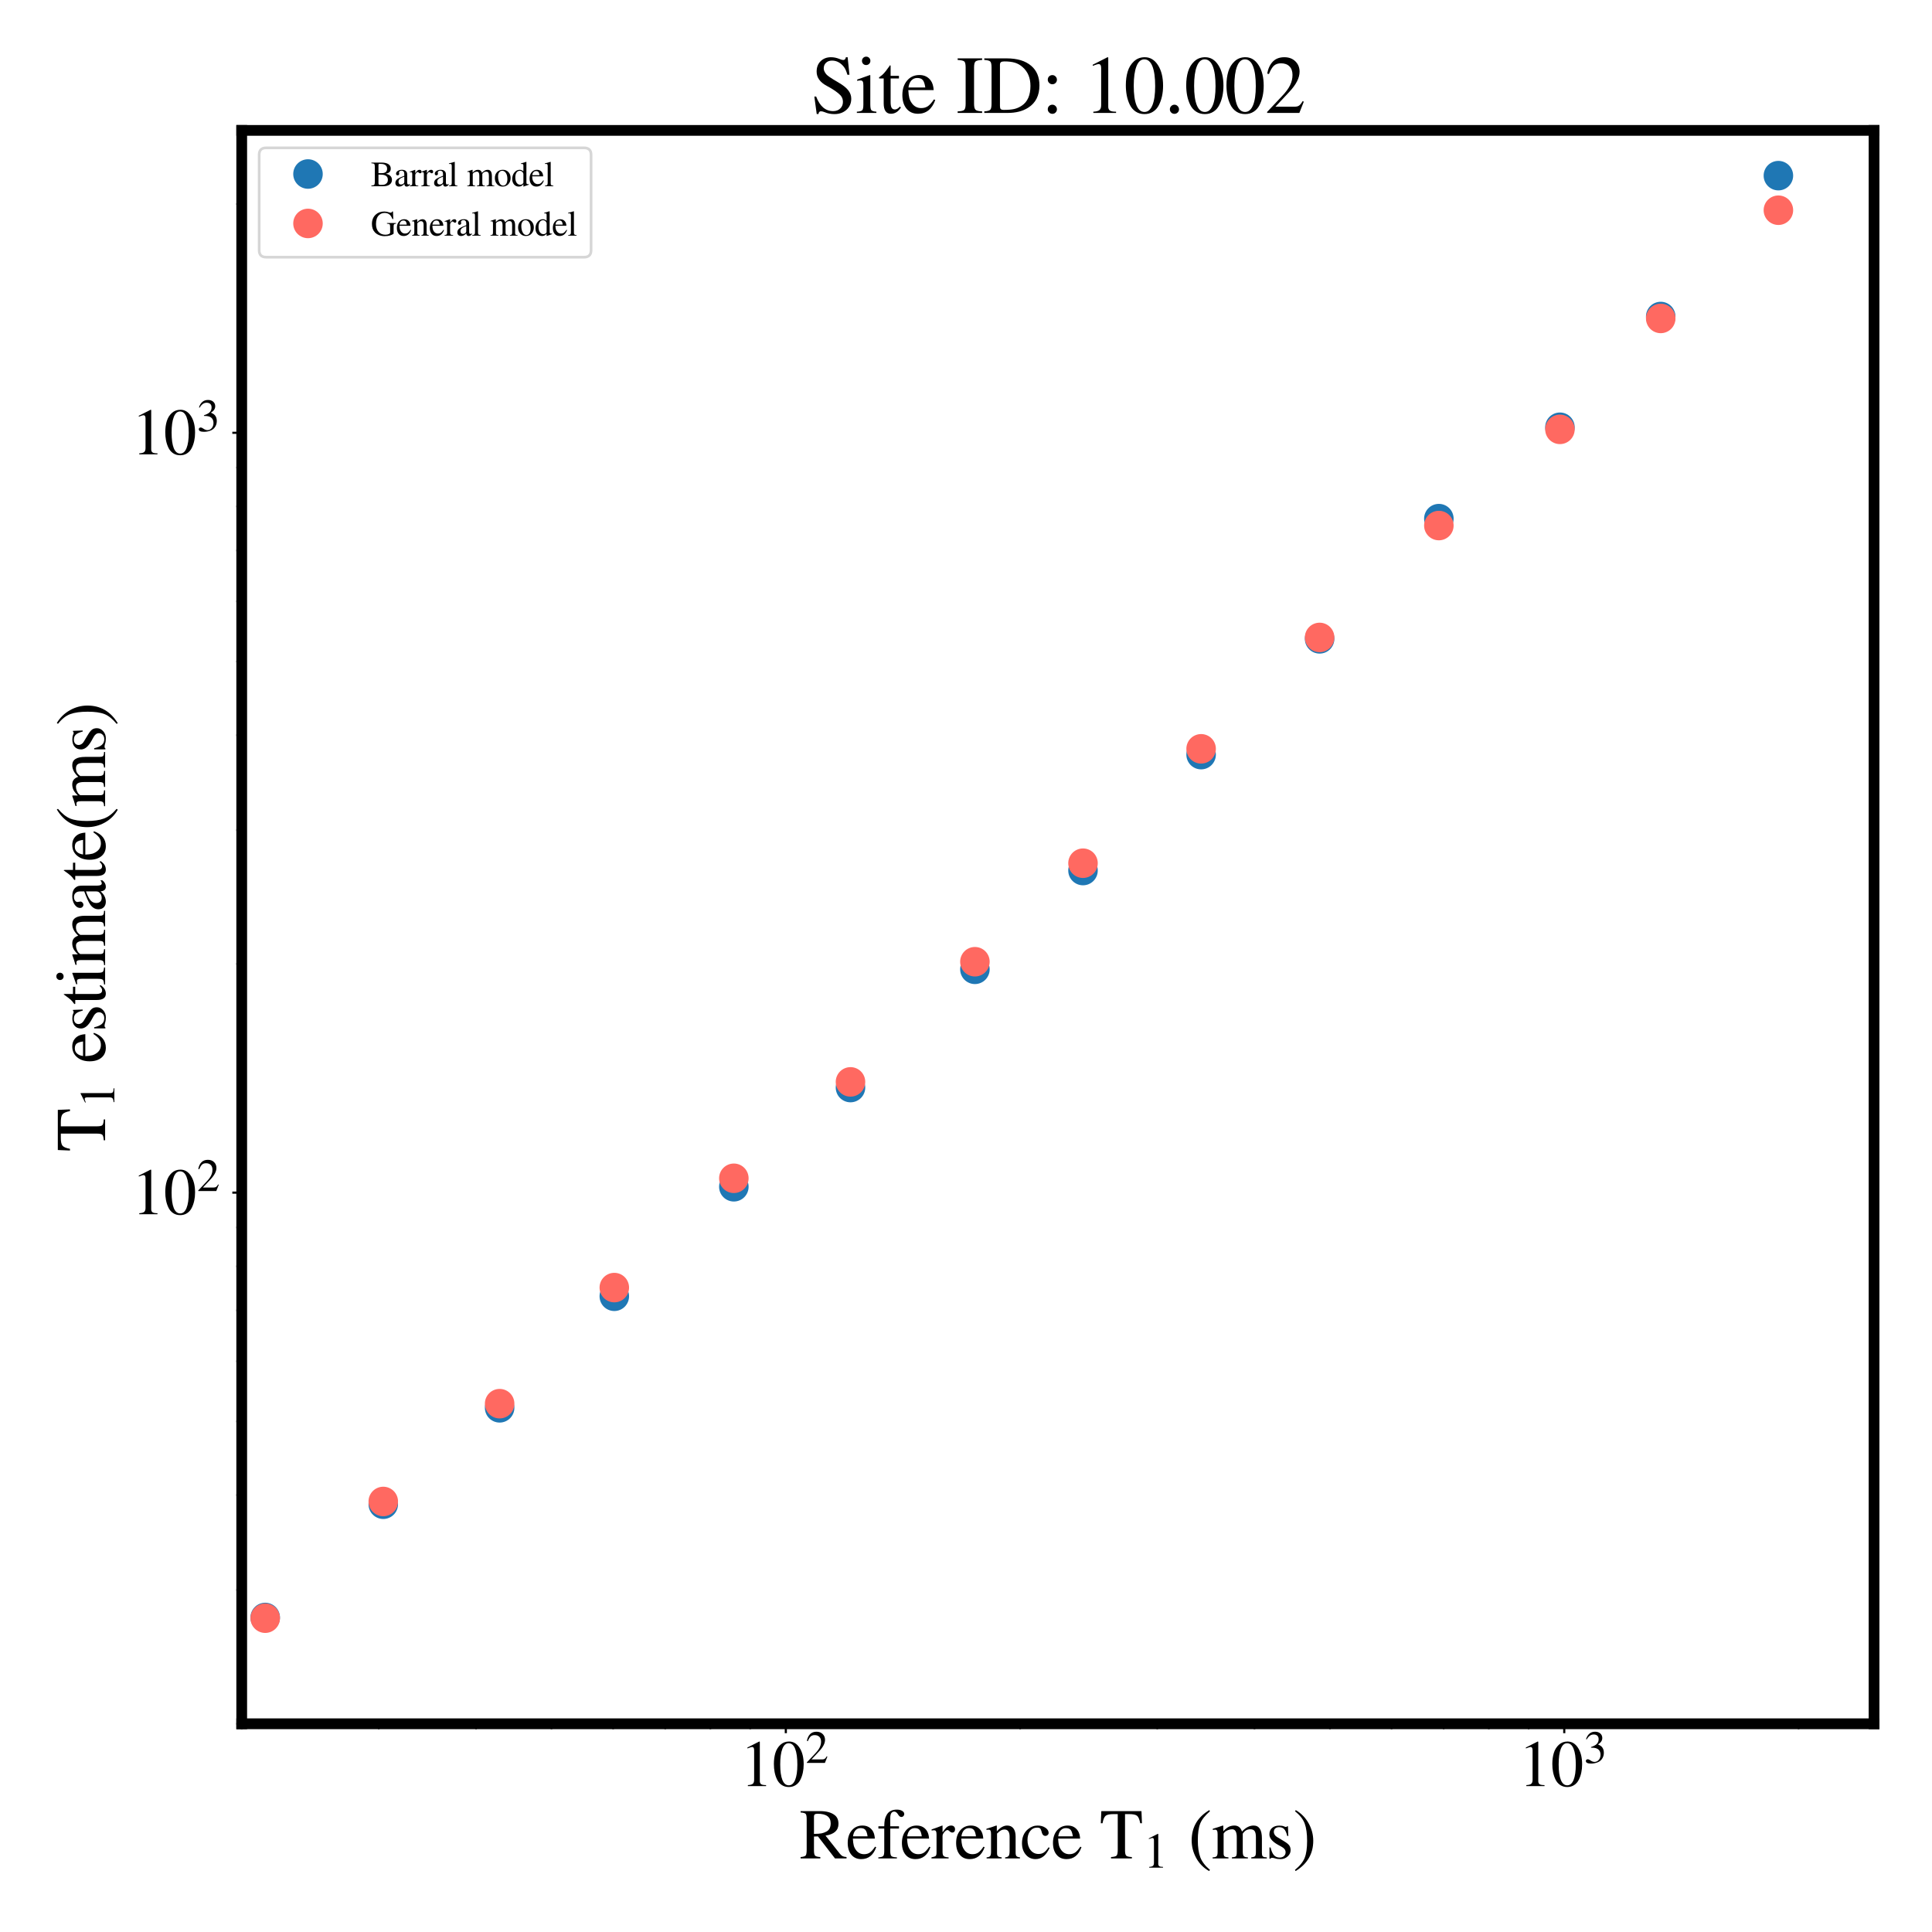 <?xml version="1.0" encoding="utf-8" standalone="no"?>
<!DOCTYPE svg PUBLIC "-//W3C//DTD SVG 1.1//EN"
  "http://www.w3.org/Graphics/SVG/1.1/DTD/svg11.dtd">
<svg height="720pt" version="1.1" viewBox="0 0 720 720" width="720pt" xmlns="http://www.w3.org/2000/svg" xmlns:xlink="http://www.w3.org/1999/xlink">
 <defs>
  <style type="text/css">*{stroke-linecap:butt;stroke-linejoin:round;}</style>
 </defs>
 <g id="figure_1">
  <g id="patch_1">
   <path d="M 0 720 
L 720 720 
L 720 0 
L 0 0 
z
" style="fill:#ffffff;"/>
  </g>
  <g id="axes_1">
   <g id="patch_2">
    <path d="M 90.08 642.4 
L 698.4 642.4 
L 698.4 48.6 
L 90.08 48.6 
z
" style="fill:#ffffff;"/>
   </g>
   <g id="matplotlib.axis_1">
    <g id="xtick_1">
     <g id="line2d_1">
      <defs>
       <path d="M 0 0 
L 0 3.5 
" id="m8a8edd0fb0" style="stroke:#000000;stroke-width:0.8;"/>
      </defs>
      <g>
       <use style="stroke:#000000;stroke-width:0.8;" x="292.853" xlink:href="#m8a8edd0fb0" y="642.4"/>
      </g>
     </g>
     <g id="text_1">
      <!-- $\mathdefault{10^{2}}$ -->
      <g transform="translate(275.813 665.791)scale(0.24 -0.24)">
       <defs>
        <path d="M 2522 0 
L 755 0 
L 755 96 
Q 1107 115 1235 227 
Q 1363 339 1363 608 
L 1363 3482 
Q 1363 3795 1171 3795 
Q 1082 3795 883 3718 
L 710 3654 
L 710 3744 
L 1856 4326 
L 1914 4307 
L 1914 486 
Q 1914 275 2042 185 
Q 2170 96 2522 96 
L 2522 0 
z
" id="STIXGeneral-Regular-31" transform="scale(0.016)"/>
        <path d="M 3046 2112 
Q 3046 1683 2963 1302 
Q 2880 922 2717 602 
Q 2554 282 2266 96 
Q 1978 -90 1600 -90 
Q 1210 -90 915 108 
Q 621 307 461 640 
Q 301 973 227 1350 
Q 154 1728 154 2150 
Q 154 2746 301 3222 
Q 448 3699 790 4012 
Q 1133 4326 1626 4326 
Q 2253 4326 2649 3712 
Q 3046 3098 3046 2112 
z
M 2432 2080 
Q 2432 3091 2217 3625 
Q 2003 4160 1587 4160 
Q 1190 4160 979 3622 
Q 768 3085 768 2106 
Q 768 1120 979 598 
Q 1190 77 1600 77 
Q 2003 77 2217 598 
Q 2432 1120 2432 2080 
z
" id="STIXGeneral-Regular-30" transform="scale(0.016)"/>
        <path d="M 3034 877 
L 2688 0 
L 186 0 
L 186 77 
L 1325 1286 
Q 1773 1754 1965 2144 
Q 2157 2534 2157 2950 
Q 2157 3379 1920 3616 
Q 1683 3853 1267 3853 
Q 922 3853 720 3673 
Q 518 3494 326 3021 
L 192 3053 
Q 301 3648 630 3987 
Q 960 4326 1523 4326 
Q 2054 4326 2380 4006 
Q 2707 3686 2707 3200 
Q 2707 2477 1888 1613 
L 832 486 
L 2330 486 
Q 2541 486 2665 569 
Q 2790 653 2944 915 
L 3034 877 
z
" id="STIXGeneral-Regular-32" transform="scale(0.016)"/>
       </defs>
       <use transform="translate(0 0.684)" xlink:href="#STIXGeneral-Regular-31"/>
       <use transform="translate(50 0.684)" xlink:href="#STIXGeneral-Regular-30"/>
       <use transform="translate(101.575 36.684)scale(0.7)" xlink:href="#STIXGeneral-Regular-32"/>
      </g>
     </g>
    </g>
    <g id="xtick_2">
     <g id="line2d_2">
      <g>
       <use style="stroke:#000000;stroke-width:0.8;" x="582.956" xlink:href="#m8a8edd0fb0" y="642.4"/>
      </g>
     </g>
     <g id="text_2">
      <!-- $\mathdefault{10^{3}}$ -->
      <g transform="translate(565.916 665.791)scale(0.24 -0.24)">
       <defs>
        <path d="M 390 3264 
L 288 3290 
Q 435 3770 748 4048 
Q 1062 4326 1542 4326 
Q 1990 4326 2265 4083 
Q 2541 3840 2541 3450 
Q 2541 2925 1946 2566 
Q 2298 2413 2477 2227 
Q 2758 1914 2758 1402 
Q 2758 890 2464 506 
Q 2246 211 1840 60 
Q 1434 -90 979 -90 
Q 262 -90 262 275 
Q 262 378 339 442 
Q 416 506 525 506 
Q 685 506 915 339 
Q 1197 141 1466 141 
Q 1818 141 2058 425 
Q 2298 710 2298 1120 
Q 2298 1856 1632 2048 
Q 1434 2112 979 2112 
L 979 2202 
Q 1338 2323 1517 2432 
Q 2035 2726 2035 3290 
Q 2035 3610 1852 3776 
Q 1670 3942 1344 3942 
Q 768 3942 390 3264 
z
" id="STIXGeneral-Regular-33" transform="scale(0.016)"/>
       </defs>
       <use transform="translate(0 0.684)" xlink:href="#STIXGeneral-Regular-31"/>
       <use transform="translate(50 0.684)" xlink:href="#STIXGeneral-Regular-30"/>
       <use transform="translate(101.575 36.684)scale(0.7)" xlink:href="#STIXGeneral-Regular-33"/>
      </g>
     </g>
    </g>
    <g id="xtick_3">
     <g id="line2d_3">
      <defs>
       <path d="M 0 0 
L 0 2 
" id="m2ff6250797" style="stroke:#000000;stroke-width:0.6;"/>
      </defs>
      <g>
       <use style="stroke:#000000;stroke-width:0.6;" x="90.08" xlink:href="#m2ff6250797" y="642.4"/>
      </g>
     </g>
    </g>
    <g id="xtick_4">
     <g id="line2d_4">
      <g>
       <use style="stroke:#000000;stroke-width:0.6;" x="141.165" xlink:href="#m2ff6250797" y="642.4"/>
      </g>
     </g>
    </g>
    <g id="xtick_5">
     <g id="line2d_5">
      <g>
       <use style="stroke:#000000;stroke-width:0.6;" x="177.41" xlink:href="#m2ff6250797" y="642.4"/>
      </g>
     </g>
    </g>
    <g id="xtick_6">
     <g id="line2d_6">
      <g>
       <use style="stroke:#000000;stroke-width:0.6;" x="205.524" xlink:href="#m2ff6250797" y="642.4"/>
      </g>
     </g>
    </g>
    <g id="xtick_7">
     <g id="line2d_7">
      <g>
       <use style="stroke:#000000;stroke-width:0.6;" x="228.494" xlink:href="#m2ff6250797" y="642.4"/>
      </g>
     </g>
    </g>
    <g id="xtick_8">
     <g id="line2d_8">
      <g>
       <use style="stroke:#000000;stroke-width:0.6;" x="247.916" xlink:href="#m2ff6250797" y="642.4"/>
      </g>
     </g>
    </g>
    <g id="xtick_9">
     <g id="line2d_9">
      <g>
       <use style="stroke:#000000;stroke-width:0.6;" x="264.739" xlink:href="#m2ff6250797" y="642.4"/>
      </g>
     </g>
    </g>
    <g id="xtick_10">
     <g id="line2d_10">
      <g>
       <use style="stroke:#000000;stroke-width:0.6;" x="279.579" xlink:href="#m2ff6250797" y="642.4"/>
      </g>
     </g>
    </g>
    <g id="xtick_11">
     <g id="line2d_11">
      <g>
       <use style="stroke:#000000;stroke-width:0.6;" x="380.183" xlink:href="#m2ff6250797" y="642.4"/>
      </g>
     </g>
    </g>
    <g id="xtick_12">
     <g id="line2d_12">
      <g>
       <use style="stroke:#000000;stroke-width:0.6;" x="431.268" xlink:href="#m2ff6250797" y="642.4"/>
      </g>
     </g>
    </g>
    <g id="xtick_13">
     <g id="line2d_13">
      <g>
       <use style="stroke:#000000;stroke-width:0.6;" x="467.513" xlink:href="#m2ff6250797" y="642.4"/>
      </g>
     </g>
    </g>
    <g id="xtick_14">
     <g id="line2d_14">
      <g>
       <use style="stroke:#000000;stroke-width:0.6;" x="495.627" xlink:href="#m2ff6250797" y="642.4"/>
      </g>
     </g>
    </g>
    <g id="xtick_15">
     <g id="line2d_15">
      <g>
       <use style="stroke:#000000;stroke-width:0.6;" x="518.597" xlink:href="#m2ff6250797" y="642.4"/>
      </g>
     </g>
    </g>
    <g id="xtick_16">
     <g id="line2d_16">
      <g>
       <use style="stroke:#000000;stroke-width:0.6;" x="538.019" xlink:href="#m2ff6250797" y="642.4"/>
      </g>
     </g>
    </g>
    <g id="xtick_17">
     <g id="line2d_17">
      <g>
       <use style="stroke:#000000;stroke-width:0.6;" x="554.842" xlink:href="#m2ff6250797" y="642.4"/>
      </g>
     </g>
    </g>
    <g id="xtick_18">
     <g id="line2d_18">
      <g>
       <use style="stroke:#000000;stroke-width:0.6;" x="569.682" xlink:href="#m2ff6250797" y="642.4"/>
      </g>
     </g>
    </g>
    <g id="xtick_19">
     <g id="line2d_19">
      <g>
       <use style="stroke:#000000;stroke-width:0.6;" x="670.286" xlink:href="#m2ff6250797" y="642.4"/>
      </g>
     </g>
    </g>
    <g id="text_3">
     <!-- Reference T$_1$ (ms) -->
     <g transform="translate(297.91 692.757)scale(0.26 -0.26)">
      <defs>
       <path d="M 4224 0 
L 3187 0 
L 1664 1971 
L 1306 1958 
L 1306 717 
Q 1306 352 1405 249 
Q 1504 147 1875 122 
L 1875 0 
L 109 0 
L 109 122 
Q 474 154 563 262 
Q 653 371 653 794 
L 653 3526 
Q 653 3885 563 3987 
Q 474 4090 109 4115 
L 109 4237 
L 1850 4237 
Q 2726 4237 3187 3859 
Q 3501 3603 3501 3091 
Q 3501 2221 2342 2042 
L 3622 422 
Q 3757 256 3878 198 
Q 4000 141 4224 122 
L 4224 0 
z
M 1306 3731 
L 1306 2195 
Q 1766 2202 1990 2246 
Q 2214 2291 2438 2413 
Q 2803 2618 2803 3142 
Q 2803 4000 1632 4000 
Q 1459 4000 1382 3945 
Q 1306 3891 1306 3731 
z
" id="STIXGeneral-Regular-52" transform="scale(0.016)"/>
       <path d="M 2611 1050 
L 2714 1005 
Q 2330 -64 1376 -64 
Q 813 -64 486 329 
Q 160 723 160 1389 
Q 160 2074 525 2509 
Q 890 2944 1485 2944 
Q 2061 2944 2374 2502 
Q 2560 2246 2592 1773 
L 621 1773 
Q 646 1370 700 1158 
Q 755 947 915 730 
Q 1184 378 1626 378 
Q 1939 378 2153 531 
Q 2368 685 2611 1050 
z
M 634 1978 
L 1939 1978 
Q 1882 2381 1750 2547 
Q 1619 2714 1312 2714 
Q 1043 2714 864 2525 
Q 685 2336 634 1978 
z
" id="STIXGeneral-Regular-65" transform="scale(0.016)"/>
       <path d="M 134 2880 
L 659 2880 
Q 666 3264 710 3478 
Q 755 3693 883 3910 
Q 1152 4371 1786 4371 
Q 2074 4371 2262 4259 
Q 2451 4147 2451 3974 
Q 2451 3866 2374 3789 
Q 2298 3712 2182 3712 
Q 2029 3712 1894 3942 
Q 1741 4192 1555 4192 
Q 1197 4192 1197 3622 
L 1197 2880 
L 1978 2880 
L 1978 2675 
L 1197 2675 
L 1197 666 
Q 1197 307 1299 208 
Q 1402 109 1792 96 
L 1792 0 
L 128 0 
L 128 96 
Q 474 115 566 214 
Q 659 314 659 666 
L 659 2675 
L 134 2675 
L 134 2880 
z
" id="STIXGeneral-Regular-66" transform="scale(0.016)"/>
       <path d="M 1024 2931 
L 1024 2342 
Q 1267 2688 1430 2816 
Q 1594 2944 1792 2944 
Q 1958 2944 2051 2854 
Q 2144 2765 2144 2605 
Q 2144 2470 2077 2393 
Q 2010 2317 1894 2317 
Q 1773 2317 1638 2445 
Q 1536 2541 1472 2541 
Q 1338 2541 1181 2355 
Q 1024 2170 1024 2016 
L 1024 576 
Q 1024 301 1133 205 
Q 1242 109 1568 96 
L 1568 0 
L 32 0 
L 32 96 
Q 339 154 412 224 
Q 486 294 486 538 
L 486 2138 
Q 486 2349 438 2435 
Q 390 2522 269 2522 
Q 166 2522 45 2496 
L 45 2598 
Q 448 2726 992 2944 
L 1024 2931 
z
" id="STIXGeneral-Regular-72" transform="scale(0.016)"/>
       <path d="M 3104 0 
L 1773 0 
L 1779 96 
Q 2016 115 2096 233 
Q 2176 352 2176 672 
L 2176 1946 
Q 2176 2592 1709 2592 
Q 1549 2592 1408 2515 
Q 1267 2438 1050 2227 
L 1050 461 
Q 1050 269 1136 192 
Q 1222 115 1466 96 
L 1466 0 
L 115 0 
L 115 96 
Q 358 115 435 214 
Q 512 314 512 602 
L 512 2157 
Q 512 2394 467 2483 
Q 422 2573 288 2573 
Q 160 2573 102 2547 
L 102 2656 
Q 550 2784 979 2944 
L 1030 2925 
L 1030 2426 
L 1037 2426 
Q 1491 2944 1958 2944 
Q 2323 2944 2518 2688 
Q 2714 2432 2714 1958 
L 2714 544 
Q 2714 288 2790 205 
Q 2867 122 3104 96 
L 3104 0 
z
" id="STIXGeneral-Regular-6e" transform="scale(0.016)"/>
       <path d="M 2547 998 
L 2637 941 
Q 2362 403 2112 205 
Q 1786 -64 1376 -64 
Q 845 -64 502 336 
Q 160 736 160 1357 
Q 160 2170 698 2618 
Q 1094 2944 1562 2944 
Q 1965 2944 2256 2749 
Q 2547 2554 2547 2285 
Q 2547 2176 2457 2096 
Q 2368 2016 2246 2016 
Q 2022 2016 1939 2310 
L 1901 2451 
Q 1850 2630 1773 2694 
Q 1696 2758 1523 2758 
Q 1133 2758 893 2451 
Q 653 2144 653 1645 
Q 653 1094 928 745 
Q 1203 397 1645 397 
Q 1920 397 2118 528 
Q 2317 659 2547 998 
z
" id="STIXGeneral-Regular-63" transform="scale(0.016)"/>
       <path id="STIXGeneral-Regular-20" transform="scale(0.016)"/>
       <path d="M 3795 3149 
L 3642 3149 
Q 3539 3674 3353 3821 
Q 3168 3968 2656 3968 
L 2278 3968 
L 2278 710 
Q 2278 346 2387 243 
Q 2496 141 2893 122 
L 2893 0 
L 1024 0 
L 1024 122 
Q 1427 147 1526 256 
Q 1626 365 1626 787 
L 1626 3968 
L 1242 3968 
Q 723 3968 540 3817 
Q 358 3667 262 3149 
L 109 3149 
L 154 4237 
L 3750 4237 
L 3795 3149 
z
" id="STIXGeneral-Regular-54" transform="scale(0.016)"/>
       <path d="M 1946 -1030 
L 1869 -1133 
Q 1126 -710 716 32 
Q 307 774 307 1613 
Q 307 3386 1888 4326 
L 1946 4224 
Q 1293 3667 1075 3126 
Q 858 2586 858 1632 
Q 858 685 1082 96 
Q 1306 -493 1946 -1030 
z
" id="STIXGeneral-Regular-28" transform="scale(0.016)"/>
       <path d="M 4960 0 
L 3565 0 
L 3565 96 
Q 3834 122 3907 208 
Q 3981 294 3981 576 
L 3981 1894 
Q 3981 2278 3869 2444 
Q 3757 2611 3488 2611 
Q 3264 2611 3107 2521 
Q 2950 2432 2803 2221 
L 2803 608 
Q 2803 301 2896 201 
Q 2989 102 3264 96 
L 3264 0 
L 1830 0 
L 1830 96 
Q 2112 115 2189 188 
Q 2266 262 2266 550 
L 2266 1901 
Q 2266 2611 1850 2611 
Q 1670 2611 1468 2531 
Q 1267 2451 1171 2336 
Q 1088 2240 1088 2227 
L 1088 448 
Q 1088 243 1177 176 
Q 1267 109 1523 96 
L 1523 0 
L 102 0 
L 102 96 
Q 371 102 460 195 
Q 550 288 550 563 
L 550 2150 
Q 550 2387 499 2480 
Q 448 2573 326 2573 
Q 230 2573 122 2547 
L 122 2656 
Q 557 2778 1011 2944 
L 1062 2925 
L 1062 2451 
L 1075 2451 
Q 1363 2752 1584 2848 
Q 1805 2944 2054 2944 
Q 2560 2944 2733 2406 
Q 3232 2944 3776 2944 
Q 4518 2944 4518 1792 
L 4518 493 
Q 4518 282 4582 202 
Q 4646 122 4794 109 
L 4960 96 
L 4960 0 
z
" id="STIXGeneral-Regular-6d" transform="scale(0.016)"/>
       <path d="M 998 1926 
L 1664 1523 
Q 1984 1331 2105 1164 
Q 2227 998 2227 736 
Q 2227 416 1961 176 
Q 1696 -64 1331 -64 
Q 1030 -64 864 -6 
Q 691 51 570 51 
Q 461 51 416 -26 
L 333 -26 
L 333 979 
L 435 979 
Q 538 512 730 294 
Q 922 77 1248 77 
Q 1485 77 1632 211 
Q 1779 346 1779 550 
Q 1779 845 1440 1030 
L 1094 1222 
Q 326 1651 326 2150 
Q 326 2522 566 2730 
Q 806 2938 1210 2938 
Q 1491 2938 1638 2867 
Q 1754 2816 1818 2816 
Q 1862 2816 1920 2880 
L 1990 2880 
L 2022 2010 
L 1926 2010 
Q 1818 2445 1654 2621 
Q 1491 2797 1203 2797 
Q 986 2797 854 2688 
Q 723 2579 723 2362 
Q 723 2253 796 2128 
Q 870 2003 998 1926 
z
" id="STIXGeneral-Regular-73" transform="scale(0.016)"/>
       <path d="M 186 4224 
L 262 4326 
Q 992 3891 1408 3148 
Q 1824 2406 1824 1581 
Q 1824 -166 243 -1133 
L 186 -1030 
Q 845 -486 1059 54 
Q 1274 595 1274 1562 
Q 1274 2534 1059 3120 
Q 845 3706 186 4224 
z
" id="STIXGeneral-Regular-29" transform="scale(0.016)"/>
      </defs>
      <use transform="translate(0 0.703)" xlink:href="#STIXGeneral-Regular-52"/>
      <use transform="translate(66.7 0.703)" xlink:href="#STIXGeneral-Regular-65"/>
      <use transform="translate(111.1 0.703)" xlink:href="#STIXGeneral-Regular-66"/>
      <use transform="translate(144.4 0.703)" xlink:href="#STIXGeneral-Regular-65"/>
      <use transform="translate(188.8 0.703)" xlink:href="#STIXGeneral-Regular-72"/>
      <use transform="translate(222.1 0.703)" xlink:href="#STIXGeneral-Regular-65"/>
      <use transform="translate(266.5 0.703)" xlink:href="#STIXGeneral-Regular-6e"/>
      <use transform="translate(316.5 0.703)" xlink:href="#STIXGeneral-Regular-63"/>
      <use transform="translate(360.9 0.703)" xlink:href="#STIXGeneral-Regular-65"/>
      <use transform="translate(405.3 0.703)" xlink:href="#STIXGeneral-Regular-20"/>
      <use transform="translate(430.3 0.703)" xlink:href="#STIXGeneral-Regular-54"/>
      <use transform="translate(492.943 -12.525)scale(0.7)" xlink:href="#STIXGeneral-Regular-31"/>
      <use transform="translate(532.353 0.703)" xlink:href="#STIXGeneral-Regular-20"/>
      <use transform="translate(557.353 0.703)" xlink:href="#STIXGeneral-Regular-28"/>
      <use transform="translate(590.653 0.703)" xlink:href="#STIXGeneral-Regular-6d"/>
      <use transform="translate(668.453 0.703)" xlink:href="#STIXGeneral-Regular-73"/>
      <use transform="translate(707.353 0.703)" xlink:href="#STIXGeneral-Regular-29"/>
     </g>
    </g>
   </g>
   <g id="matplotlib.axis_2">
    <g id="ytick_1">
     <g id="line2d_20">
      <defs>
       <path d="M 0 0 
L -3.5 0 
" id="mc881fb6ffd" style="stroke:#000000;stroke-width:0.8;"/>
      </defs>
      <g>
       <use style="stroke:#000000;stroke-width:0.8;" x="90.08" xlink:href="#mc881fb6ffd" y="444.467"/>
      </g>
     </g>
     <g id="text_4">
      <!-- $\mathdefault{10^{2}}$ -->
      <g transform="translate(49 452.662)scale(0.24 -0.24)">
       <use transform="translate(0 0.684)" xlink:href="#STIXGeneral-Regular-31"/>
       <use transform="translate(50 0.684)" xlink:href="#STIXGeneral-Regular-30"/>
       <use transform="translate(101.575 36.684)scale(0.7)" xlink:href="#STIXGeneral-Regular-32"/>
      </g>
     </g>
    </g>
    <g id="ytick_2">
     <g id="line2d_21">
      <g>
       <use style="stroke:#000000;stroke-width:0.8;" x="90.08" xlink:href="#mc881fb6ffd" y="161.288"/>
      </g>
     </g>
     <g id="text_5">
      <!-- $\mathdefault{10^{3}}$ -->
      <g transform="translate(49 169.484)scale(0.24 -0.24)">
       <use transform="translate(0 0.684)" xlink:href="#STIXGeneral-Regular-31"/>
       <use transform="translate(50 0.684)" xlink:href="#STIXGeneral-Regular-30"/>
       <use transform="translate(101.575 36.684)scale(0.7)" xlink:href="#STIXGeneral-Regular-33"/>
      </g>
     </g>
    </g>
    <g id="ytick_3">
     <g id="line2d_22">
      <defs>
       <path d="M 0 0 
L -2 0 
" id="m6b11037070" style="stroke:#000000;stroke-width:0.6;"/>
      </defs>
      <g>
       <use style="stroke:#000000;stroke-width:0.6;" x="90.08" xlink:href="#m6b11037070" y="642.4"/>
      </g>
     </g>
    </g>
    <g id="ytick_4">
     <g id="line2d_23">
      <g>
       <use style="stroke:#000000;stroke-width:0.6;" x="90.08" xlink:href="#m6b11037070" y="592.535"/>
      </g>
     </g>
    </g>
    <g id="ytick_5">
     <g id="line2d_24">
      <g>
       <use style="stroke:#000000;stroke-width:0.6;" x="90.08" xlink:href="#m6b11037070" y="557.155"/>
      </g>
     </g>
    </g>
    <g id="ytick_6">
     <g id="line2d_25">
      <g>
       <use style="stroke:#000000;stroke-width:0.6;" x="90.08" xlink:href="#m6b11037070" y="529.712"/>
      </g>
     </g>
    </g>
    <g id="ytick_7">
     <g id="line2d_26">
      <g>
       <use style="stroke:#000000;stroke-width:0.6;" x="90.08" xlink:href="#m6b11037070" y="507.289"/>
      </g>
     </g>
    </g>
    <g id="ytick_8">
     <g id="line2d_27">
      <g>
       <use style="stroke:#000000;stroke-width:0.6;" x="90.08" xlink:href="#m6b11037070" y="488.332"/>
      </g>
     </g>
    </g>
    <g id="ytick_9">
     <g id="line2d_28">
      <g>
       <use style="stroke:#000000;stroke-width:0.6;" x="90.08" xlink:href="#m6b11037070" y="471.91"/>
      </g>
     </g>
    </g>
    <g id="ytick_10">
     <g id="line2d_29">
      <g>
       <use style="stroke:#000000;stroke-width:0.6;" x="90.08" xlink:href="#m6b11037070" y="457.424"/>
      </g>
     </g>
    </g>
    <g id="ytick_11">
     <g id="line2d_30">
      <g>
       <use style="stroke:#000000;stroke-width:0.6;" x="90.08" xlink:href="#m6b11037070" y="359.221"/>
      </g>
     </g>
    </g>
    <g id="ytick_12">
     <g id="line2d_31">
      <g>
       <use style="stroke:#000000;stroke-width:0.6;" x="90.08" xlink:href="#m6b11037070" y="309.356"/>
      </g>
     </g>
    </g>
    <g id="ytick_13">
     <g id="line2d_32">
      <g>
       <use style="stroke:#000000;stroke-width:0.6;" x="90.08" xlink:href="#m6b11037070" y="273.976"/>
      </g>
     </g>
    </g>
    <g id="ytick_14">
     <g id="line2d_33">
      <g>
       <use style="stroke:#000000;stroke-width:0.6;" x="90.08" xlink:href="#m6b11037070" y="246.533"/>
      </g>
     </g>
    </g>
    <g id="ytick_15">
     <g id="line2d_34">
      <g>
       <use style="stroke:#000000;stroke-width:0.6;" x="90.08" xlink:href="#m6b11037070" y="224.111"/>
      </g>
     </g>
    </g>
    <g id="ytick_16">
     <g id="line2d_35">
      <g>
       <use style="stroke:#000000;stroke-width:0.6;" x="90.08" xlink:href="#m6b11037070" y="205.153"/>
      </g>
     </g>
    </g>
    <g id="ytick_17">
     <g id="line2d_36">
      <g>
       <use style="stroke:#000000;stroke-width:0.6;" x="90.08" xlink:href="#m6b11037070" y="188.731"/>
      </g>
     </g>
    </g>
    <g id="ytick_18">
     <g id="line2d_37">
      <g>
       <use style="stroke:#000000;stroke-width:0.6;" x="90.08" xlink:href="#m6b11037070" y="174.246"/>
      </g>
     </g>
    </g>
    <g id="ytick_19">
     <g id="line2d_38">
      <g>
       <use style="stroke:#000000;stroke-width:0.6;" x="90.08" xlink:href="#m6b11037070" y="76.043"/>
      </g>
     </g>
    </g>
    <g id="text_6">
     <!-- T$_1$ estimate(ms) -->
     <g transform="translate(39.357 429.22)rotate(-90)scale(0.26 -0.26)">
      <defs>
       <path d="M 1702 493 
L 1786 422 
Q 1478 -64 1011 -64 
Q 448 -64 448 749 
L 448 2675 
L 109 2675 
Q 83 2694 83 2720 
Q 83 2771 192 2842 
Q 435 2982 813 3526 
Q 826 3546 874 3606 
Q 922 3667 941 3706 
Q 986 3706 986 3622 
L 986 2880 
L 1632 2880 
L 1632 2675 
L 986 2675 
L 986 845 
Q 986 538 1062 403 
Q 1139 269 1318 269 
Q 1510 269 1702 493 
z
" id="STIXGeneral-Regular-74" transform="scale(0.016)"/>
       <path d="M 1152 4045 
Q 1152 3904 1056 3811 
Q 960 3718 819 3718 
Q 685 3718 592 3811 
Q 499 3904 499 4045 
Q 499 4179 595 4275 
Q 691 4371 826 4371 
Q 966 4371 1059 4275 
Q 1152 4179 1152 4045 
z
M 1619 0 
L 102 0 
L 102 96 
Q 435 115 521 211 
Q 608 307 608 666 
L 608 2118 
Q 608 2342 563 2432 
Q 518 2522 397 2522 
Q 243 2522 128 2490 
L 128 2592 
L 1120 2944 
L 1146 2918 
L 1146 672 
Q 1146 314 1226 218 
Q 1306 122 1619 96 
L 1619 0 
z
" id="STIXGeneral-Regular-69" transform="scale(0.016)"/>
       <path d="M 2829 422 
L 2829 243 
Q 2586 -64 2253 -64 
Q 1888 -64 1843 403 
L 1837 403 
Q 1427 -64 909 -64 
Q 608 -64 422 112 
Q 237 288 237 602 
Q 237 1050 685 1350 
Q 992 1555 1837 1869 
L 1837 2214 
Q 1837 2502 1699 2646 
Q 1562 2790 1338 2790 
Q 1146 2790 1018 2697 
Q 890 2605 890 2477 
Q 890 2419 909 2348 
Q 928 2278 928 2208 
Q 928 2112 841 2029 
Q 755 1946 634 1946 
Q 525 1946 441 2029 
Q 358 2112 358 2240 
Q 358 2547 685 2752 
Q 986 2944 1421 2944 
Q 1939 2944 2176 2656 
Q 2291 2522 2323 2384 
Q 2355 2246 2355 1946 
L 2355 723 
Q 2355 301 2554 301 
Q 2682 301 2829 422 
z
M 1837 813 
L 1837 1715 
Q 1248 1510 1018 1293 
Q 800 1094 800 800 
Q 800 557 921 432 
Q 1043 307 1242 307 
Q 1453 307 1613 410 
Q 1747 506 1792 589 
Q 1837 672 1837 813 
z
" id="STIXGeneral-Regular-61" transform="scale(0.016)"/>
      </defs>
      <use transform="translate(0 0.703)" xlink:href="#STIXGeneral-Regular-54"/>
      <use transform="translate(62.643 -12.525)scale(0.7)" xlink:href="#STIXGeneral-Regular-31"/>
      <use transform="translate(102.053 0.703)" xlink:href="#STIXGeneral-Regular-20"/>
      <use transform="translate(127.053 0.703)" xlink:href="#STIXGeneral-Regular-65"/>
      <use transform="translate(171.453 0.703)" xlink:href="#STIXGeneral-Regular-73"/>
      <use transform="translate(210.353 0.703)" xlink:href="#STIXGeneral-Regular-74"/>
      <use transform="translate(238.153 0.703)" xlink:href="#STIXGeneral-Regular-69"/>
      <use transform="translate(265.953 0.703)" xlink:href="#STIXGeneral-Regular-6d"/>
      <use transform="translate(343.753 0.703)" xlink:href="#STIXGeneral-Regular-61"/>
      <use transform="translate(388.153 0.703)" xlink:href="#STIXGeneral-Regular-74"/>
      <use transform="translate(415.953 0.703)" xlink:href="#STIXGeneral-Regular-65"/>
      <use transform="translate(460.353 0.703)" xlink:href="#STIXGeneral-Regular-28"/>
      <use transform="translate(493.653 0.703)" xlink:href="#STIXGeneral-Regular-6d"/>
      <use transform="translate(571.453 0.703)" xlink:href="#STIXGeneral-Regular-73"/>
      <use transform="translate(610.353 0.703)" xlink:href="#STIXGeneral-Regular-29"/>
     </g>
    </g>
   </g>
   <g id="line2d_39">
    <defs>
     <path d="M 0 5 
C 1.326 5 2.598 4.473 3.536 3.536 
C 4.473 2.598 5 1.326 5 0 
C 5 -1.326 4.473 -2.598 3.536 -3.536 
C 2.598 -4.473 1.326 -5 0 -5 
C -1.326 -5 -2.598 -4.473 -3.536 -3.536 
C -4.473 -2.598 -5 -1.326 -5 0 
C -5 1.326 -4.473 2.598 -3.536 3.536 
C -2.598 4.473 -1.326 5 0 5 
z
" id="mf27f7d1822" style="stroke:#1f77b4;"/>
    </defs>
    <g clip-path="url(#pe43ebb9b93)">
     <use style="fill:#1f77b4;stroke:#1f77b4;" x="662.756" xlink:href="#mf27f7d1822" y="65.456"/>
     <use style="fill:#1f77b4;stroke:#1f77b4;" x="618.901" xlink:href="#mf27f7d1822" y="117.96"/>
     <use style="fill:#1f77b4;stroke:#1f77b4;" x="581.342" xlink:href="#mf27f7d1822" y="159.227"/>
     <use style="fill:#1f77b4;stroke:#1f77b4;" x="536.221" xlink:href="#mf27f7d1822" y="193.28"/>
     <use style="fill:#1f77b4;stroke:#1f77b4;" x="491.781" xlink:href="#mf27f7d1822" y="238.075"/>
     <use style="fill:#1f77b4;stroke:#1f77b4;" x="447.621" xlink:href="#mf27f7d1822" y="281.227"/>
     <use style="fill:#1f77b4;stroke:#1f77b4;" x="403.604" xlink:href="#mf27f7d1822" y="324.427"/>
     <use style="fill:#1f77b4;stroke:#1f77b4;" x="363.323" xlink:href="#mf27f7d1822" y="361.236"/>
     <use style="fill:#1f77b4;stroke:#1f77b4;" x="316.953" xlink:href="#mf27f7d1822" y="405.302"/>
     <use style="fill:#1f77b4;stroke:#1f77b4;" x="273.484" xlink:href="#mf27f7d1822" y="442.273"/>
     <use style="fill:#1f77b4;stroke:#1f77b4;" x="228.935" xlink:href="#mf27f7d1822" y="483.086"/>
     <use style="fill:#1f77b4;stroke:#1f77b4;" x="186.199" xlink:href="#mf27f7d1822" y="524.652"/>
     <use style="fill:#1f77b4;stroke:#1f77b4;" x="142.833" xlink:href="#mf27f7d1822" y="560.584"/>
     <use style="fill:#1f77b4;stroke:#1f77b4;" x="98.84" xlink:href="#mf27f7d1822" y="602.789"/>
    </g>
   </g>
   <g id="line2d_40">
    <defs>
     <path d="M 0 5 
C 1.326 5 2.598 4.473 3.536 3.536 
C 4.473 2.598 5 1.326 5 0 
C 5 -1.326 4.473 -2.598 3.536 -3.536 
C 2.598 -4.473 1.326 -5 0 -5 
C -1.326 -5 -2.598 -4.473 -3.536 -3.536 
C -4.473 -2.598 -5 -1.326 -5 0 
C -5 1.326 -4.473 2.598 -3.536 3.536 
C -2.598 4.473 -1.326 5 0 5 
z
" id="mc9fffef74c" style="stroke:#ff6961;"/>
    </defs>
    <g clip-path="url(#pe43ebb9b93)">
     <use style="fill:#ff6961;stroke:#ff6961;" x="662.756" xlink:href="#mc9fffef74c" y="78.342"/>
     <use style="fill:#ff6961;stroke:#ff6961;" x="618.901" xlink:href="#mc9fffef74c" y="118.671"/>
     <use style="fill:#ff6961;stroke:#ff6961;" x="581.342" xlink:href="#mc9fffef74c" y="160.008"/>
     <use style="fill:#ff6961;stroke:#ff6961;" x="536.221" xlink:href="#mc9fffef74c" y="195.86"/>
     <use style="fill:#ff6961;stroke:#ff6961;" x="491.781" xlink:href="#mc9fffef74c" y="237.557"/>
     <use style="fill:#ff6961;stroke:#ff6961;" x="447.621" xlink:href="#mc9fffef74c" y="279.061"/>
     <use style="fill:#ff6961;stroke:#ff6961;" x="403.604" xlink:href="#mc9fffef74c" y="321.692"/>
     <use style="fill:#ff6961;stroke:#ff6961;" x="363.323" xlink:href="#mc9fffef74c" y="358.407"/>
     <use style="fill:#ff6961;stroke:#ff6961;" x="316.953" xlink:href="#mc9fffef74c" y="403.186"/>
     <use style="fill:#ff6961;stroke:#ff6961;" x="273.484" xlink:href="#mc9fffef74c" y="439.112"/>
     <use style="fill:#ff6961;stroke:#ff6961;" x="228.935" xlink:href="#mc9fffef74c" y="479.846"/>
     <use style="fill:#ff6961;stroke:#ff6961;" x="186.199" xlink:href="#mc9fffef74c" y="523.106"/>
     <use style="fill:#ff6961;stroke:#ff6961;" x="142.833" xlink:href="#mc9fffef74c" y="559.554"/>
     <use style="fill:#ff6961;stroke:#ff6961;" x="98.84" xlink:href="#mc9fffef74c" y="603.05"/>
    </g>
   </g>
   <g id="patch_3">
    <path d="M 90.08 642.4 
L 90.08 48.6 
" style="fill:none;stroke:#000000;stroke-linecap:square;stroke-linejoin:miter;stroke-width:4;"/>
   </g>
   <g id="patch_4">
    <path d="M 698.4 642.4 
L 698.4 48.6 
" style="fill:none;stroke:#000000;stroke-linecap:square;stroke-linejoin:miter;stroke-width:4;"/>
   </g>
   <g id="patch_5">
    <path d="M 90.08 642.4 
L 698.4 642.4 
" style="fill:none;stroke:#000000;stroke-linecap:square;stroke-linejoin:miter;stroke-width:4;"/>
   </g>
   <g id="patch_6">
    <path d="M 90.08 48.6 
L 698.4 48.6 
" style="fill:none;stroke:#000000;stroke-linecap:square;stroke-linejoin:miter;stroke-width:4;"/>
   </g>
   <g id="text_7">
    <!-- Site ID: 10.002 -->
    <g transform="translate(302.156 42.089)scale(0.3 -0.3)">
     <defs>
      <path d="M 3002 2963 
L 2842 2963 
Q 2733 3360 2579 3565 
Q 2189 4064 1651 4064 
Q 1357 4064 1181 3894 
Q 1005 3725 1005 3456 
Q 1005 3328 1069 3206 
Q 1133 3085 1206 2998 
Q 1280 2912 1465 2784 
Q 1651 2656 1766 2589 
Q 1882 2522 2150 2362 
Q 2669 2061 2905 1763 
Q 3142 1466 3142 1107 
Q 3142 576 2771 243 
Q 2400 -90 1837 -90 
Q 1421 -90 1082 58 
Q 915 128 781 128 
Q 704 128 653 70 
Q 602 13 602 -83 
L 461 -83 
L 275 1274 
L 416 1274 
Q 845 141 1734 141 
Q 2074 141 2285 342 
Q 2496 544 2496 858 
Q 2496 1158 2310 1363 
Q 2003 1696 1235 2106 
Q 454 2522 454 3206 
Q 454 3718 768 4022 
Q 1082 4326 1568 4326 
Q 1907 4326 2240 4186 
Q 2413 4109 2522 4109 
Q 2688 4109 2726 4326 
L 2861 4326 
L 3002 2963 
z
" id="STIXGeneral-Regular-53" transform="scale(0.016)"/>
      <path d="M 2016 0 
L 115 0 
L 115 122 
Q 518 134 627 240 
Q 736 346 736 717 
L 736 3526 
Q 736 3898 633 3994 
Q 531 4090 115 4115 
L 115 4237 
L 2016 4237 
L 2016 4115 
Q 1613 4096 1501 3993 
Q 1389 3891 1389 3526 
L 1389 717 
Q 1389 358 1504 246 
Q 1619 134 2016 122 
L 2016 0 
z
" id="STIXGeneral-Regular-49" transform="scale(0.016)"/>
      <path d="M 102 4237 
L 1830 4237 
Q 3078 4237 3750 3654 
Q 4384 3110 4384 2138 
Q 4384 966 3514 410 
Q 2880 0 1901 0 
L 102 0 
L 102 122 
Q 474 147 570 252 
Q 666 358 666 736 
L 666 3520 
Q 666 3891 570 3990 
Q 474 4090 102 4115 
L 102 4237 
z
M 1318 3731 
L 1318 538 
Q 1318 365 1379 301 
Q 1440 237 1626 237 
Q 2125 237 2432 307 
Q 2739 378 3021 570 
Q 3686 1018 3686 2099 
Q 3686 3027 3078 3558 
Q 2803 3802 2476 3901 
Q 2150 4000 1658 4000 
Q 1472 4000 1395 3942 
Q 1318 3885 1318 3731 
z
" id="STIXGeneral-Regular-44" transform="scale(0.016)"/>
      <path d="M 1123 2832 
Q 1229 2726 1229 2579 
Q 1229 2432 1126 2329 
Q 1024 2227 877 2227 
Q 730 2227 624 2332 
Q 518 2438 518 2579 
Q 518 2733 620 2835 
Q 723 2938 877 2938 
Q 1018 2938 1123 2832 
z
M 1229 282 
Q 1229 141 1126 35 
Q 1024 -70 877 -70 
Q 730 -70 624 35 
Q 518 141 518 282 
Q 518 435 620 537 
Q 723 640 877 640 
Q 1018 640 1123 534 
Q 1229 429 1229 282 
z
" id="STIXGeneral-Regular-3a" transform="scale(0.016)"/>
      <path d="M 1158 275 
Q 1158 134 1052 32 
Q 947 -70 800 -70 
Q 653 -70 550 32 
Q 448 134 448 281 
Q 448 429 553 534 
Q 659 640 806 640 
Q 947 640 1052 531 
Q 1158 422 1158 275 
z
" id="STIXGeneral-Regular-2e" transform="scale(0.016)"/>
     </defs>
     <use xlink:href="#STIXGeneral-Regular-53"/>
     <use x="55.6" xlink:href="#STIXGeneral-Regular-69"/>
     <use x="83.4" xlink:href="#STIXGeneral-Regular-74"/>
     <use x="111.2" xlink:href="#STIXGeneral-Regular-65"/>
     <use x="155.6" xlink:href="#STIXGeneral-Regular-20"/>
     <use x="180.6" xlink:href="#STIXGeneral-Regular-49"/>
     <use x="213.9" xlink:href="#STIXGeneral-Regular-44"/>
     <use x="286.1" xlink:href="#STIXGeneral-Regular-3a"/>
     <use x="313.9" xlink:href="#STIXGeneral-Regular-20"/>
     <use x="338.9" xlink:href="#STIXGeneral-Regular-31"/>
     <use x="388.9" xlink:href="#STIXGeneral-Regular-30"/>
     <use x="438.9" xlink:href="#STIXGeneral-Regular-2e"/>
     <use x="463.9" xlink:href="#STIXGeneral-Regular-30"/>
     <use x="513.9" xlink:href="#STIXGeneral-Regular-30"/>
     <use x="563.9" xlink:href="#STIXGeneral-Regular-32"/>
    </g>
   </g>
   <g id="legend_1">
    <g id="patch_7">
     <path d="M 99.18 95.843 
L 217.677 95.843 
Q 220.277 95.843 220.277 93.243 
L 220.277 57.7 
Q 220.277 55.1 217.677 55.1 
L 99.18 55.1 
Q 96.58 55.1 96.58 57.7 
L 96.58 93.243 
Q 96.58 95.843 99.18 95.843 
z
" style="fill:#ffffff;opacity:0.8;stroke:#cccccc;stroke-linejoin:miter;"/>
    </g>
    <g id="line2d_41"/>
    <g id="line2d_42">
     <g>
      <use style="fill:#1f77b4;stroke:#1f77b4;" x="114.78" xlink:href="#mf27f7d1822" y="64.85"/>
     </g>
    </g>
    <g id="text_8">
     <!-- Barral model -->
     <g transform="translate(138.18 69.4)scale(0.13 -0.13)">
      <defs>
       <path d="M 2701 2234 
L 2701 2227 
Q 3181 2150 3482 1875 
Q 3795 1594 3795 1139 
Q 3795 608 3379 304 
Q 2963 0 2266 0 
L 109 0 
L 109 122 
Q 486 134 604 246 
Q 723 358 723 723 
L 723 3520 
Q 723 3891 614 3990 
Q 506 4090 109 4115 
L 109 4237 
L 1901 4237 
Q 2726 4237 3152 3958 
Q 3578 3680 3578 3168 
Q 3578 2733 3315 2502 
Q 3130 2342 2701 2234 
z
M 1376 2342 
L 1965 2342 
Q 2925 2342 2925 3136 
Q 2925 3546 2640 3773 
Q 2355 4000 1792 4000 
L 1530 4000 
Q 1376 4000 1376 3795 
L 1376 2342 
z
M 1376 2086 
L 1376 525 
Q 1376 365 1462 301 
Q 1549 237 1773 237 
Q 2208 237 2413 285 
Q 2618 333 2816 512 
Q 3059 723 3059 1146 
Q 3059 1632 2758 1830 
Q 2688 1882 2617 1917 
Q 2547 1952 2492 1974 
Q 2438 1997 2348 2016 
Q 2259 2035 2211 2044 
Q 2163 2054 2041 2060 
Q 1920 2067 1862 2070 
Q 1805 2074 1635 2080 
Q 1466 2086 1376 2086 
z
" id="STIXGeneral-Regular-42" transform="scale(0.016)"/>
       <path d="M 1645 0 
L 134 0 
L 134 96 
Q 435 122 531 221 
Q 627 320 627 589 
L 627 3590 
Q 627 3821 569 3910 
Q 512 4000 358 4000 
Q 224 4000 122 3987 
L 122 4090 
Q 730 4237 1133 4371 
L 1165 4346 
L 1165 557 
Q 1165 288 1254 201 
Q 1344 115 1645 96 
L 1645 0 
z
" id="STIXGeneral-Regular-6c" transform="scale(0.016)"/>
       <path d="M 3008 1478 
Q 3008 806 2608 371 
Q 2208 -64 1568 -64 
Q 979 -64 582 368 
Q 186 800 186 1459 
Q 186 2125 582 2534 
Q 979 2944 1626 2944 
Q 2221 2944 2614 2537 
Q 3008 2131 3008 1478 
z
M 2432 1306 
Q 2432 2035 2112 2445 
Q 1856 2765 1504 2765 
Q 1171 2765 966 2493 
Q 762 2221 762 1747 
Q 762 928 1101 435 
Q 1318 115 1677 115 
Q 2029 115 2230 432 
Q 2432 749 2432 1306 
z
" id="STIXGeneral-Regular-6f" transform="scale(0.016)"/>
       <path d="M 3142 269 
L 2202 -64 
L 2176 -45 
L 2176 365 
Q 1869 -64 1357 -64 
Q 826 -64 499 317 
Q 173 698 173 1312 
Q 173 1990 563 2467 
Q 954 2944 1504 2944 
Q 1850 2944 2176 2669 
L 2176 3667 
Q 2176 3866 2118 3930 
Q 2061 3994 1882 3994 
Q 1792 3994 1741 3987 
L 1741 4090 
Q 2323 4243 2682 4371 
L 2714 4358 
L 2714 730 
Q 2714 506 2768 435 
Q 2822 365 2995 365 
Q 3034 365 3142 371 
L 3142 269 
z
M 2176 653 
L 2176 2125 
Q 2176 2381 1981 2573 
Q 1786 2765 1523 2765 
Q 1158 2765 940 2438 
Q 723 2112 723 1568 
Q 723 979 963 624 
Q 1203 269 1606 269 
Q 1907 269 2080 474 
Q 2176 582 2176 653 
z
" id="STIXGeneral-Regular-64" transform="scale(0.016)"/>
      </defs>
      <use xlink:href="#STIXGeneral-Regular-42"/>
      <use x="66.7" xlink:href="#STIXGeneral-Regular-61"/>
      <use x="111.1" xlink:href="#STIXGeneral-Regular-72"/>
      <use x="144.4" xlink:href="#STIXGeneral-Regular-72"/>
      <use x="177.7" xlink:href="#STIXGeneral-Regular-61"/>
      <use x="222.1" xlink:href="#STIXGeneral-Regular-6c"/>
      <use x="249.9" xlink:href="#STIXGeneral-Regular-20"/>
      <use x="274.9" xlink:href="#STIXGeneral-Regular-6d"/>
      <use x="352.7" xlink:href="#STIXGeneral-Regular-6f"/>
      <use x="402.7" xlink:href="#STIXGeneral-Regular-64"/>
      <use x="452.7" xlink:href="#STIXGeneral-Regular-65"/>
      <use x="497.1" xlink:href="#STIXGeneral-Regular-6c"/>
     </g>
    </g>
    <g id="line2d_43"/>
    <g id="line2d_44">
     <g>
      <use style="fill:#ff6961;stroke:#ff6961;" x="114.78" xlink:href="#mc9fffef74c" y="83.271"/>
     </g>
    </g>
    <g id="text_9">
     <!-- General model -->
     <g transform="translate(138.18 87.821)scale(0.13 -0.13)">
      <defs>
       <path d="M 4538 2266 
L 4538 2150 
Q 4256 2125 4173 2035 
Q 4090 1946 4090 1638 
L 4090 358 
Q 3539 -90 2464 -90 
Q 1965 -90 1507 89 
Q 1050 269 736 595 
Q 205 1152 205 2093 
Q 205 3155 890 3776 
Q 1491 4326 2419 4326 
Q 2829 4326 3270 4179 
Q 3443 4115 3552 4115 
Q 3654 4115 3731 4176 
Q 3808 4237 3840 4326 
L 3981 4326 
L 4032 2976 
L 3885 2976 
Q 3680 3475 3430 3718 
Q 3059 4070 2496 4070 
Q 1856 4070 1427 3629 
Q 934 3136 934 2074 
Q 934 1190 1395 678 
Q 1856 166 2618 166 
Q 2982 166 3225 281 
Q 3469 397 3469 557 
L 3469 1562 
Q 3469 1933 3376 2025 
Q 3283 2118 2899 2150 
L 2899 2266 
L 4538 2266 
z
" id="STIXGeneral-Regular-47" transform="scale(0.016)"/>
      </defs>
      <use xlink:href="#STIXGeneral-Regular-47"/>
      <use x="72.2" xlink:href="#STIXGeneral-Regular-65"/>
      <use x="116.6" xlink:href="#STIXGeneral-Regular-6e"/>
      <use x="166.6" xlink:href="#STIXGeneral-Regular-65"/>
      <use x="211" xlink:href="#STIXGeneral-Regular-72"/>
      <use x="244.3" xlink:href="#STIXGeneral-Regular-61"/>
      <use x="288.7" xlink:href="#STIXGeneral-Regular-6c"/>
      <use x="316.5" xlink:href="#STIXGeneral-Regular-20"/>
      <use x="341.5" xlink:href="#STIXGeneral-Regular-6d"/>
      <use x="419.3" xlink:href="#STIXGeneral-Regular-6f"/>
      <use x="469.3" xlink:href="#STIXGeneral-Regular-64"/>
      <use x="519.3" xlink:href="#STIXGeneral-Regular-65"/>
      <use x="563.7" xlink:href="#STIXGeneral-Regular-6c"/>
     </g>
    </g>
   </g>
  </g>
 </g>
 <defs>
  <clipPath id="pe43ebb9b93">
   <rect height="593.8" width="608.32" x="90.08" y="48.6"/>
  </clipPath>
 </defs>
</svg>
